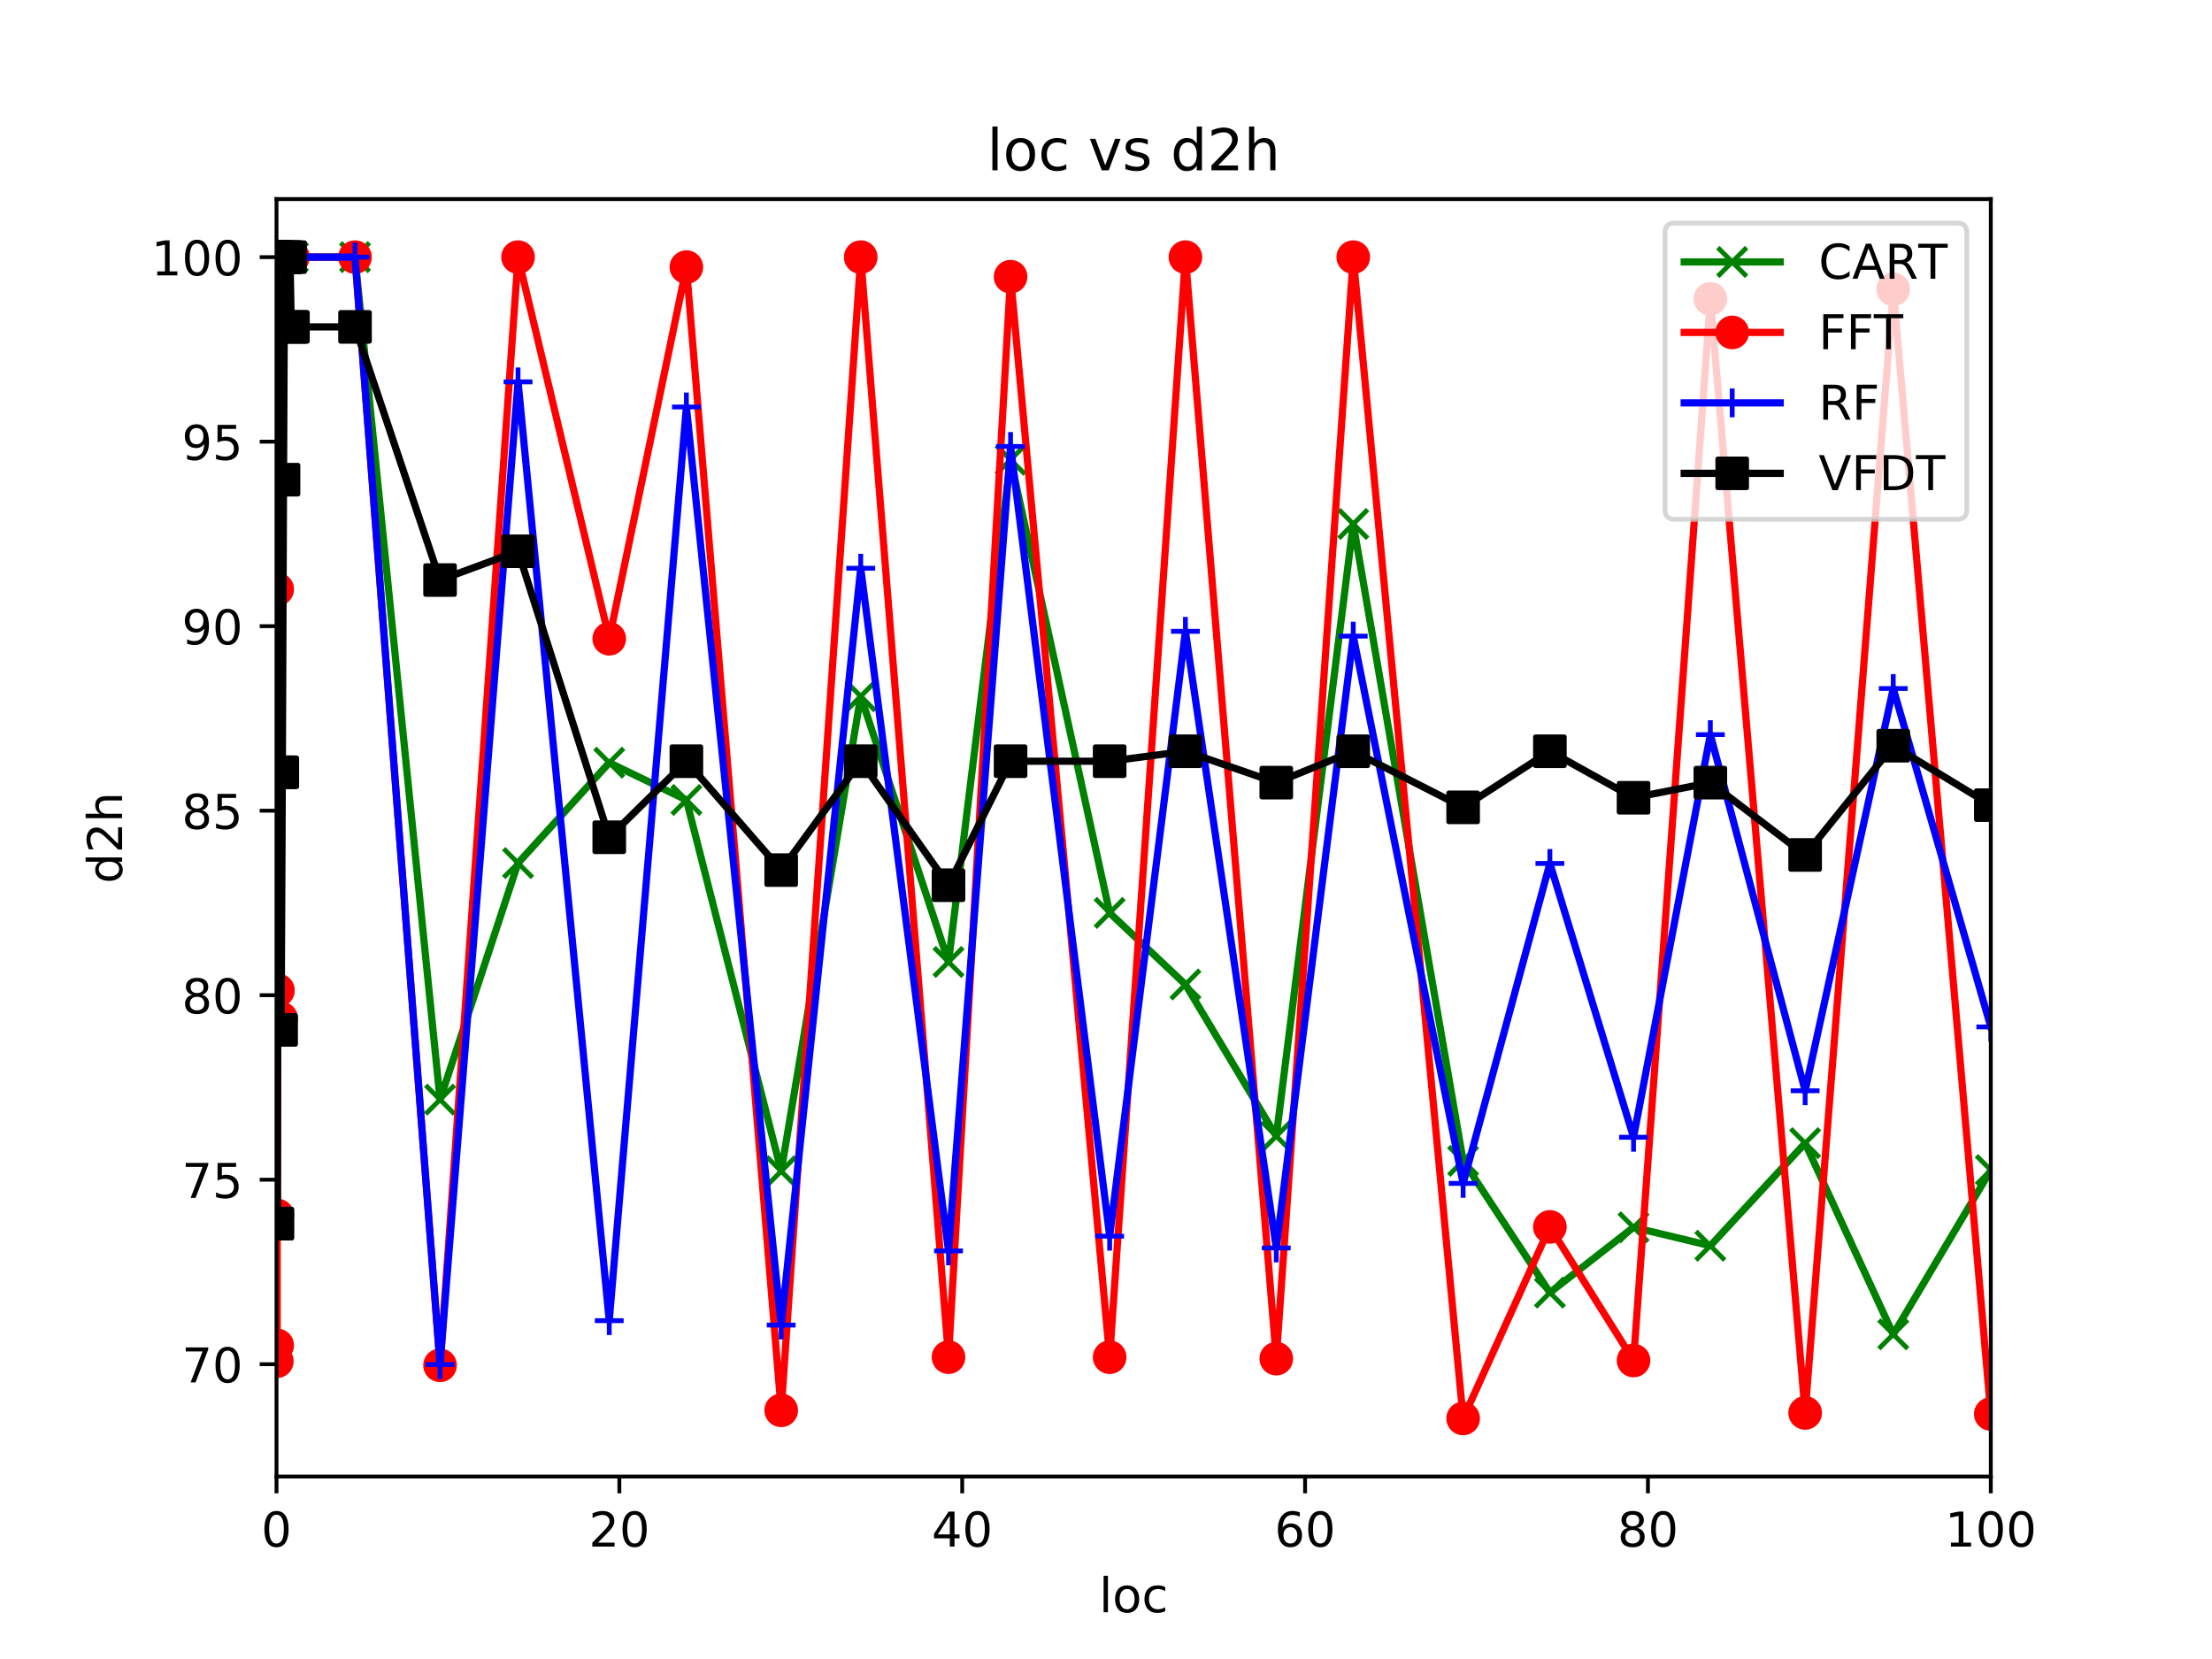 <?xml version="1.0" encoding="utf-8" standalone="no"?>
<!DOCTYPE svg PUBLIC "-//W3C//DTD SVG 1.1//EN"
  "http://www.w3.org/Graphics/SVG/1.1/DTD/svg11.dtd">
<!-- Created with matplotlib (https://matplotlib.org/) -->
<svg height="345.6pt" version="1.1" viewBox="0 0 460.8 345.6" width="460.8pt" xmlns="http://www.w3.org/2000/svg" xmlns:xlink="http://www.w3.org/1999/xlink">
 <defs>
  <style type="text/css">
*{stroke-linecap:butt;stroke-linejoin:round;}
  </style>
 </defs>
 <g id="figure_1">
  <g id="patch_1">
   <path d="M 0 345.6 
L 460.8 345.6 
L 460.8 0 
L 0 0 
z
" style="fill:#ffffff;"/>
  </g>
  <g id="axes_1">
   <g id="patch_2">
    <path d="M 57.6 307.584 
L 414.72 307.584 
L 414.72 41.472 
L 57.6 41.472 
z
" style="fill:#ffffff;"/>
   </g>
   <g id="matplotlib.axis_1">
    <g id="xtick_1">
     <g id="line2d_1">
      <defs>
       <path d="M 0 0 
L 0 3.5 
" id="m758bef1148" style="stroke:#000000;stroke-width:0.8;"/>
      </defs>
      <g>
       <use style="stroke:#000000;stroke-width:0.8;" x="57.6" xlink:href="#m758bef1148" y="307.584"/>
      </g>
     </g>
     <g id="text_1">
      <!-- 0 -->
      <defs>
       <path d="M 31.781 66.406 
Q 24.172 66.406 20.328 58.906 
Q 16.5 51.422 16.5 36.375 
Q 16.5 21.391 20.328 13.891 
Q 24.172 6.391 31.781 6.391 
Q 39.453 6.391 43.281 13.891 
Q 47.125 21.391 47.125 36.375 
Q 47.125 51.422 43.281 58.906 
Q 39.453 66.406 31.781 66.406 
z
M 31.781 74.219 
Q 44.047 74.219 50.516 64.516 
Q 56.984 54.828 56.984 36.375 
Q 56.984 17.969 50.516 8.266 
Q 44.047 -1.422 31.781 -1.422 
Q 19.531 -1.422 13.062 8.266 
Q 6.594 17.969 6.594 36.375 
Q 6.594 54.828 13.062 64.516 
Q 19.531 74.219 31.781 74.219 
z
" id="DejaVuSans-48"/>
      </defs>
      <g transform="translate(54.419 322.182)scale(0.1 -0.1)">
       <use xlink:href="#DejaVuSans-48"/>
      </g>
     </g>
    </g>
    <g id="xtick_2">
     <g id="line2d_2">
      <g>
       <use style="stroke:#000000;stroke-width:0.8;" x="129.024" xlink:href="#m758bef1148" y="307.584"/>
      </g>
     </g>
     <g id="text_2">
      <!-- 20 -->
      <defs>
       <path d="M 19.188 8.297 
L 53.609 8.297 
L 53.609 0 
L 7.328 0 
L 7.328 8.297 
Q 12.938 14.109 22.625 23.891 
Q 32.328 33.688 34.812 36.531 
Q 39.547 41.844 41.422 45.531 
Q 43.312 49.219 43.312 52.781 
Q 43.312 58.594 39.234 62.25 
Q 35.156 65.922 28.609 65.922 
Q 23.969 65.922 18.812 64.312 
Q 13.672 62.703 7.812 59.422 
L 7.812 69.391 
Q 13.766 71.781 18.938 73 
Q 24.125 74.219 28.422 74.219 
Q 39.75 74.219 46.484 68.547 
Q 53.219 62.891 53.219 53.422 
Q 53.219 48.922 51.531 44.891 
Q 49.859 40.875 45.406 35.406 
Q 44.188 33.984 37.641 27.219 
Q 31.109 20.453 19.188 8.297 
z
" id="DejaVuSans-50"/>
      </defs>
      <g transform="translate(122.662 322.182)scale(0.1 -0.1)">
       <use xlink:href="#DejaVuSans-50"/>
       <use x="63.623" xlink:href="#DejaVuSans-48"/>
      </g>
     </g>
    </g>
    <g id="xtick_3">
     <g id="line2d_3">
      <g>
       <use style="stroke:#000000;stroke-width:0.8;" x="200.448" xlink:href="#m758bef1148" y="307.584"/>
      </g>
     </g>
     <g id="text_3">
      <!-- 40 -->
      <defs>
       <path d="M 37.797 64.312 
L 12.891 25.391 
L 37.797 25.391 
z
M 35.203 72.906 
L 47.609 72.906 
L 47.609 25.391 
L 58.016 25.391 
L 58.016 17.188 
L 47.609 17.188 
L 47.609 0 
L 37.797 0 
L 37.797 17.188 
L 4.891 17.188 
L 4.891 26.703 
z
" id="DejaVuSans-52"/>
      </defs>
      <g transform="translate(194.085 322.182)scale(0.1 -0.1)">
       <use xlink:href="#DejaVuSans-52"/>
       <use x="63.623" xlink:href="#DejaVuSans-48"/>
      </g>
     </g>
    </g>
    <g id="xtick_4">
     <g id="line2d_4">
      <g>
       <use style="stroke:#000000;stroke-width:0.8;" x="271.872" xlink:href="#m758bef1148" y="307.584"/>
      </g>
     </g>
     <g id="text_4">
      <!-- 60 -->
      <defs>
       <path d="M 33.016 40.375 
Q 26.375 40.375 22.484 35.828 
Q 18.609 31.297 18.609 23.391 
Q 18.609 15.531 22.484 10.953 
Q 26.375 6.391 33.016 6.391 
Q 39.656 6.391 43.531 10.953 
Q 47.406 15.531 47.406 23.391 
Q 47.406 31.297 43.531 35.828 
Q 39.656 40.375 33.016 40.375 
z
M 52.594 71.297 
L 52.594 62.312 
Q 48.875 64.062 45.094 64.984 
Q 41.312 65.922 37.594 65.922 
Q 27.828 65.922 22.672 59.328 
Q 17.531 52.734 16.797 39.406 
Q 19.672 43.656 24.016 45.922 
Q 28.375 48.188 33.594 48.188 
Q 44.578 48.188 50.953 41.516 
Q 57.328 34.859 57.328 23.391 
Q 57.328 12.156 50.688 5.359 
Q 44.047 -1.422 33.016 -1.422 
Q 20.359 -1.422 13.672 8.266 
Q 6.984 17.969 6.984 36.375 
Q 6.984 53.656 15.188 63.938 
Q 23.391 74.219 37.203 74.219 
Q 40.922 74.219 44.703 73.484 
Q 48.484 72.75 52.594 71.297 
z
" id="DejaVuSans-54"/>
      </defs>
      <g transform="translate(265.51 322.182)scale(0.1 -0.1)">
       <use xlink:href="#DejaVuSans-54"/>
       <use x="63.623" xlink:href="#DejaVuSans-48"/>
      </g>
     </g>
    </g>
    <g id="xtick_5">
     <g id="line2d_5">
      <g>
       <use style="stroke:#000000;stroke-width:0.8;" x="343.296" xlink:href="#m758bef1148" y="307.584"/>
      </g>
     </g>
     <g id="text_5">
      <!-- 80 -->
      <defs>
       <path d="M 31.781 34.625 
Q 24.75 34.625 20.719 30.859 
Q 16.703 27.094 16.703 20.516 
Q 16.703 13.922 20.719 10.156 
Q 24.75 6.391 31.781 6.391 
Q 38.812 6.391 42.859 10.172 
Q 46.922 13.969 46.922 20.516 
Q 46.922 27.094 42.891 30.859 
Q 38.875 34.625 31.781 34.625 
z
M 21.922 38.812 
Q 15.578 40.375 12.031 44.719 
Q 8.5 49.078 8.5 55.328 
Q 8.5 64.062 14.719 69.141 
Q 20.953 74.219 31.781 74.219 
Q 42.672 74.219 48.875 69.141 
Q 55.078 64.062 55.078 55.328 
Q 55.078 49.078 51.531 44.719 
Q 48 40.375 41.703 38.812 
Q 48.828 37.156 52.797 32.312 
Q 56.781 27.484 56.781 20.516 
Q 56.781 9.906 50.312 4.234 
Q 43.844 -1.422 31.781 -1.422 
Q 19.734 -1.422 13.25 4.234 
Q 6.781 9.906 6.781 20.516 
Q 6.781 27.484 10.781 32.312 
Q 14.797 37.156 21.922 38.812 
z
M 18.312 54.391 
Q 18.312 48.734 21.844 45.562 
Q 25.391 42.391 31.781 42.391 
Q 38.141 42.391 41.719 45.562 
Q 45.312 48.734 45.312 54.391 
Q 45.312 60.062 41.719 63.234 
Q 38.141 66.406 31.781 66.406 
Q 25.391 66.406 21.844 63.234 
Q 18.312 60.062 18.312 54.391 
z
" id="DejaVuSans-56"/>
      </defs>
      <g transform="translate(336.933 322.182)scale(0.1 -0.1)">
       <use xlink:href="#DejaVuSans-56"/>
       <use x="63.623" xlink:href="#DejaVuSans-48"/>
      </g>
     </g>
    </g>
    <g id="xtick_6">
     <g id="line2d_6">
      <g>
       <use style="stroke:#000000;stroke-width:0.8;" x="414.72" xlink:href="#m758bef1148" y="307.584"/>
      </g>
     </g>
     <g id="text_6">
      <!-- 100 -->
      <defs>
       <path d="M 12.406 8.297 
L 28.516 8.297 
L 28.516 63.922 
L 10.984 60.406 
L 10.984 69.391 
L 28.422 72.906 
L 38.281 72.906 
L 38.281 8.297 
L 54.391 8.297 
L 54.391 0 
L 12.406 0 
z
" id="DejaVuSans-49"/>
      </defs>
      <g transform="translate(405.176 322.182)scale(0.1 -0.1)">
       <use xlink:href="#DejaVuSans-49"/>
       <use x="63.623" xlink:href="#DejaVuSans-48"/>
       <use x="127.246" xlink:href="#DejaVuSans-48"/>
      </g>
     </g>
    </g>
    <g id="text_7">
     <!-- loc -->
     <defs>
      <path d="M 9.422 75.984 
L 18.406 75.984 
L 18.406 0 
L 9.422 0 
z
" id="DejaVuSans-108"/>
      <path d="M 30.609 48.391 
Q 23.391 48.391 19.188 42.75 
Q 14.984 37.109 14.984 27.297 
Q 14.984 17.484 19.156 11.844 
Q 23.344 6.203 30.609 6.203 
Q 37.797 6.203 41.984 11.859 
Q 46.188 17.531 46.188 27.297 
Q 46.188 37.016 41.984 42.703 
Q 37.797 48.391 30.609 48.391 
z
M 30.609 56 
Q 42.328 56 49.016 48.375 
Q 55.719 40.766 55.719 27.297 
Q 55.719 13.875 49.016 6.219 
Q 42.328 -1.422 30.609 -1.422 
Q 18.844 -1.422 12.172 6.219 
Q 5.516 13.875 5.516 27.297 
Q 5.516 40.766 12.172 48.375 
Q 18.844 56 30.609 56 
z
" id="DejaVuSans-111"/>
      <path d="M 48.781 52.594 
L 48.781 44.188 
Q 44.969 46.297 41.141 47.344 
Q 37.312 48.391 33.406 48.391 
Q 24.656 48.391 19.812 42.844 
Q 14.984 37.312 14.984 27.297 
Q 14.984 17.281 19.812 11.734 
Q 24.656 6.203 33.406 6.203 
Q 37.312 6.203 41.141 7.25 
Q 44.969 8.297 48.781 10.406 
L 48.781 2.094 
Q 45.016 0.344 40.984 -0.531 
Q 36.969 -1.422 32.422 -1.422 
Q 20.062 -1.422 12.781 6.344 
Q 5.516 14.109 5.516 27.297 
Q 5.516 40.672 12.859 48.328 
Q 20.219 56 33.016 56 
Q 37.156 56 41.109 55.141 
Q 45.062 54.297 48.781 52.594 
z
" id="DejaVuSans-99"/>
     </defs>
     <g transform="translate(228.962 335.861)scale(0.1 -0.1)">
      <use xlink:href="#DejaVuSans-108"/>
      <use x="27.783" xlink:href="#DejaVuSans-111"/>
      <use x="88.965" xlink:href="#DejaVuSans-99"/>
     </g>
    </g>
   </g>
   <g id="matplotlib.axis_2">
    <g id="ytick_1">
     <g id="line2d_7">
      <defs>
       <path d="M 0 0 
L -3.5 0 
" id="m917b5f35dc" style="stroke:#000000;stroke-width:0.8;"/>
      </defs>
      <g>
       <use style="stroke:#000000;stroke-width:0.8;" x="57.6" xlink:href="#m917b5f35dc" y="284.188"/>
      </g>
     </g>
     <g id="text_8">
      <!-- 70 -->
      <defs>
       <path d="M 8.203 72.906 
L 55.078 72.906 
L 55.078 68.703 
L 28.609 0 
L 18.312 0 
L 43.219 64.594 
L 8.203 64.594 
z
" id="DejaVuSans-55"/>
      </defs>
      <g transform="translate(37.875 287.987)scale(0.1 -0.1)">
       <use xlink:href="#DejaVuSans-55"/>
       <use x="63.623" xlink:href="#DejaVuSans-48"/>
      </g>
     </g>
    </g>
    <g id="ytick_2">
     <g id="line2d_8">
      <g>
       <use style="stroke:#000000;stroke-width:0.8;" x="57.6" xlink:href="#m917b5f35dc" y="245.751"/>
      </g>
     </g>
     <g id="text_9">
      <!-- 75 -->
      <defs>
       <path d="M 10.797 72.906 
L 49.516 72.906 
L 49.516 64.594 
L 19.828 64.594 
L 19.828 46.734 
Q 21.969 47.469 24.109 47.828 
Q 26.266 48.188 28.422 48.188 
Q 40.625 48.188 47.75 41.5 
Q 54.891 34.812 54.891 23.391 
Q 54.891 11.625 47.562 5.094 
Q 40.234 -1.422 26.906 -1.422 
Q 22.312 -1.422 17.547 -0.641 
Q 12.797 0.141 7.719 1.703 
L 7.719 11.625 
Q 12.109 9.234 16.797 8.062 
Q 21.484 6.891 26.703 6.891 
Q 35.156 6.891 40.078 11.328 
Q 45.016 15.766 45.016 23.391 
Q 45.016 31 40.078 35.438 
Q 35.156 39.891 26.703 39.891 
Q 22.75 39.891 18.812 39.016 
Q 14.891 38.141 10.797 36.281 
z
" id="DejaVuSans-53"/>
      </defs>
      <g transform="translate(37.875 249.55)scale(0.1 -0.1)">
       <use xlink:href="#DejaVuSans-55"/>
       <use x="63.623" xlink:href="#DejaVuSans-53"/>
      </g>
     </g>
    </g>
    <g id="ytick_3">
     <g id="line2d_9">
      <g>
       <use style="stroke:#000000;stroke-width:0.8;" x="57.6" xlink:href="#m917b5f35dc" y="207.314"/>
      </g>
     </g>
     <g id="text_10">
      <!-- 80 -->
      <g transform="translate(37.875 211.114)scale(0.1 -0.1)">
       <use xlink:href="#DejaVuSans-56"/>
       <use x="63.623" xlink:href="#DejaVuSans-48"/>
      </g>
     </g>
    </g>
    <g id="ytick_4">
     <g id="line2d_10">
      <g>
       <use style="stroke:#000000;stroke-width:0.8;" x="57.6" xlink:href="#m917b5f35dc" y="168.878"/>
      </g>
     </g>
     <g id="text_11">
      <!-- 85 -->
      <g transform="translate(37.875 172.677)scale(0.1 -0.1)">
       <use xlink:href="#DejaVuSans-56"/>
       <use x="63.623" xlink:href="#DejaVuSans-53"/>
      </g>
     </g>
    </g>
    <g id="ytick_5">
     <g id="line2d_11">
      <g>
       <use style="stroke:#000000;stroke-width:0.8;" x="57.6" xlink:href="#m917b5f35dc" y="130.441"/>
      </g>
     </g>
     <g id="text_12">
      <!-- 90 -->
      <defs>
       <path d="M 10.984 1.516 
L 10.984 10.5 
Q 14.703 8.734 18.5 7.812 
Q 22.312 6.891 25.984 6.891 
Q 35.75 6.891 40.891 13.453 
Q 46.047 20.016 46.781 33.406 
Q 43.953 29.203 39.594 26.953 
Q 35.25 24.703 29.984 24.703 
Q 19.047 24.703 12.672 31.312 
Q 6.297 37.938 6.297 49.422 
Q 6.297 60.641 12.938 67.422 
Q 19.578 74.219 30.609 74.219 
Q 43.266 74.219 49.922 64.516 
Q 56.594 54.828 56.594 36.375 
Q 56.594 19.141 48.406 8.859 
Q 40.234 -1.422 26.422 -1.422 
Q 22.703 -1.422 18.891 -0.688 
Q 15.094 0.047 10.984 1.516 
z
M 30.609 32.422 
Q 37.25 32.422 41.125 36.953 
Q 45.016 41.5 45.016 49.422 
Q 45.016 57.281 41.125 61.844 
Q 37.25 66.406 30.609 66.406 
Q 23.969 66.406 20.094 61.844 
Q 16.219 57.281 16.219 49.422 
Q 16.219 41.5 20.094 36.953 
Q 23.969 32.422 30.609 32.422 
z
" id="DejaVuSans-57"/>
      </defs>
      <g transform="translate(37.875 134.24)scale(0.1 -0.1)">
       <use xlink:href="#DejaVuSans-57"/>
       <use x="63.623" xlink:href="#DejaVuSans-48"/>
      </g>
     </g>
    </g>
    <g id="ytick_6">
     <g id="line2d_12">
      <g>
       <use style="stroke:#000000;stroke-width:0.8;" x="57.6" xlink:href="#m917b5f35dc" y="92.005"/>
      </g>
     </g>
     <g id="text_13">
      <!-- 95 -->
      <g transform="translate(37.875 95.804)scale(0.1 -0.1)">
       <use xlink:href="#DejaVuSans-57"/>
       <use x="63.623" xlink:href="#DejaVuSans-53"/>
      </g>
     </g>
    </g>
    <g id="ytick_7">
     <g id="line2d_13">
      <g>
       <use style="stroke:#000000;stroke-width:0.8;" x="57.6" xlink:href="#m917b5f35dc" y="53.568"/>
      </g>
     </g>
     <g id="text_14">
      <!-- 100 -->
      <g transform="translate(31.512 57.367)scale(0.1 -0.1)">
       <use xlink:href="#DejaVuSans-49"/>
       <use x="63.623" xlink:href="#DejaVuSans-48"/>
       <use x="127.246" xlink:href="#DejaVuSans-48"/>
      </g>
     </g>
    </g>
    <g id="text_15">
     <!-- d2h -->
     <defs>
      <path d="M 45.406 46.391 
L 45.406 75.984 
L 54.391 75.984 
L 54.391 0 
L 45.406 0 
L 45.406 8.203 
Q 42.578 3.328 38.25 0.953 
Q 33.938 -1.422 27.875 -1.422 
Q 17.969 -1.422 11.734 6.484 
Q 5.516 14.406 5.516 27.297 
Q 5.516 40.188 11.734 48.094 
Q 17.969 56 27.875 56 
Q 33.938 56 38.25 53.625 
Q 42.578 51.266 45.406 46.391 
z
M 14.797 27.297 
Q 14.797 17.391 18.875 11.75 
Q 22.953 6.109 30.078 6.109 
Q 37.203 6.109 41.297 11.75 
Q 45.406 17.391 45.406 27.297 
Q 45.406 37.203 41.297 42.844 
Q 37.203 48.484 30.078 48.484 
Q 22.953 48.484 18.875 42.844 
Q 14.797 37.203 14.797 27.297 
z
" id="DejaVuSans-100"/>
      <path d="M 54.891 33.016 
L 54.891 0 
L 45.906 0 
L 45.906 32.719 
Q 45.906 40.484 42.875 44.328 
Q 39.844 48.188 33.797 48.188 
Q 26.516 48.188 22.312 43.547 
Q 18.109 38.922 18.109 30.906 
L 18.109 0 
L 9.078 0 
L 9.078 75.984 
L 18.109 75.984 
L 18.109 46.188 
Q 21.344 51.125 25.703 53.562 
Q 30.078 56 35.797 56 
Q 45.219 56 50.047 50.172 
Q 54.891 44.344 54.891 33.016 
z
" id="DejaVuSans-104"/>
     </defs>
     <g transform="translate(25.433 184.052)rotate(-90)scale(0.1 -0.1)">
      <use xlink:href="#DejaVuSans-100"/>
      <use x="63.477" xlink:href="#DejaVuSans-50"/>
      <use x="127.1" xlink:href="#DejaVuSans-104"/>
     </g>
    </g>
   </g>
   <g id="line2d_14">
    <path clip-path="url(#p5847308d3b)" d="M 57.6 53.568 
L 57.6 53.568 
L 57.636 53.568 
L 57.671 53.568 
L 57.743 53.568 
L 57.743 53.568 
L 57.779 53.568 
L 57.85 53.568 
L 57.886 53.568 
L 58.35 53.568 
L 58.564 53.568 
L 58.814 53.568 
L 59.064 53.568 
L 59.278 53.568 
L 59.564 53.568 
L 59.743 53.568 
L 60.421 53.568 
L 60.671 53.568 
L 61.028 53.568 
L 73.956 53.568 
L 91.669 229.07 
L 107.918 179.794 
L 126.917 158.884 
L 142.987 166.648 
L 162.736 243.983 
L 179.306 145.047 
L 197.591 200.396 
L 210.519 95.771 
L 231.16 190.172 
L 246.945 205.085 
L 265.872 236.68 
L 281.907 109.147 
L 304.798 241.83 
L 322.869 269.274 
L 340.296 255.668 
L 356.295 259.511 
L 376.044 238.141 
L 394.4 277.961 
L 414.72 243.752 
" style="fill:none;stroke:#008000;stroke-linecap:square;stroke-width:1.5;"/>
    <defs>
     <path d="M -3 3 
L 3 -3 
M -3 -3 
L 3 3 
" id="m42f515a75a" style="stroke:#008000;"/>
    </defs>
    <g clip-path="url(#p5847308d3b)">
     <use style="fill:#008000;stroke:#008000;" x="57.6" xlink:href="#m42f515a75a" y="53.568"/>
     <use style="fill:#008000;stroke:#008000;" x="57.6" xlink:href="#m42f515a75a" y="53.568"/>
     <use style="fill:#008000;stroke:#008000;" x="57.636" xlink:href="#m42f515a75a" y="53.568"/>
     <use style="fill:#008000;stroke:#008000;" x="57.671" xlink:href="#m42f515a75a" y="53.568"/>
     <use style="fill:#008000;stroke:#008000;" x="57.743" xlink:href="#m42f515a75a" y="53.568"/>
     <use style="fill:#008000;stroke:#008000;" x="57.743" xlink:href="#m42f515a75a" y="53.568"/>
     <use style="fill:#008000;stroke:#008000;" x="57.779" xlink:href="#m42f515a75a" y="53.568"/>
     <use style="fill:#008000;stroke:#008000;" x="57.85" xlink:href="#m42f515a75a" y="53.568"/>
     <use style="fill:#008000;stroke:#008000;" x="57.886" xlink:href="#m42f515a75a" y="53.568"/>
     <use style="fill:#008000;stroke:#008000;" x="58.35" xlink:href="#m42f515a75a" y="53.568"/>
     <use style="fill:#008000;stroke:#008000;" x="58.564" xlink:href="#m42f515a75a" y="53.568"/>
     <use style="fill:#008000;stroke:#008000;" x="58.814" xlink:href="#m42f515a75a" y="53.568"/>
     <use style="fill:#008000;stroke:#008000;" x="59.064" xlink:href="#m42f515a75a" y="53.568"/>
     <use style="fill:#008000;stroke:#008000;" x="59.278" xlink:href="#m42f515a75a" y="53.568"/>
     <use style="fill:#008000;stroke:#008000;" x="59.564" xlink:href="#m42f515a75a" y="53.568"/>
     <use style="fill:#008000;stroke:#008000;" x="59.743" xlink:href="#m42f515a75a" y="53.568"/>
     <use style="fill:#008000;stroke:#008000;" x="60.421" xlink:href="#m42f515a75a" y="53.568"/>
     <use style="fill:#008000;stroke:#008000;" x="60.671" xlink:href="#m42f515a75a" y="53.568"/>
     <use style="fill:#008000;stroke:#008000;" x="61.028" xlink:href="#m42f515a75a" y="53.568"/>
     <use style="fill:#008000;stroke:#008000;" x="73.956" xlink:href="#m42f515a75a" y="53.568"/>
     <use style="fill:#008000;stroke:#008000;" x="91.669" xlink:href="#m42f515a75a" y="229.07"/>
     <use style="fill:#008000;stroke:#008000;" x="107.918" xlink:href="#m42f515a75a" y="179.794"/>
     <use style="fill:#008000;stroke:#008000;" x="126.917" xlink:href="#m42f515a75a" y="158.884"/>
     <use style="fill:#008000;stroke:#008000;" x="142.987" xlink:href="#m42f515a75a" y="166.648"/>
     <use style="fill:#008000;stroke:#008000;" x="162.736" xlink:href="#m42f515a75a" y="243.983"/>
     <use style="fill:#008000;stroke:#008000;" x="179.306" xlink:href="#m42f515a75a" y="145.047"/>
     <use style="fill:#008000;stroke:#008000;" x="197.591" xlink:href="#m42f515a75a" y="200.396"/>
     <use style="fill:#008000;stroke:#008000;" x="210.519" xlink:href="#m42f515a75a" y="95.771"/>
     <use style="fill:#008000;stroke:#008000;" x="231.16" xlink:href="#m42f515a75a" y="190.172"/>
     <use style="fill:#008000;stroke:#008000;" x="246.945" xlink:href="#m42f515a75a" y="205.085"/>
     <use style="fill:#008000;stroke:#008000;" x="265.872" xlink:href="#m42f515a75a" y="236.68"/>
     <use style="fill:#008000;stroke:#008000;" x="281.907" xlink:href="#m42f515a75a" y="109.147"/>
     <use style="fill:#008000;stroke:#008000;" x="304.798" xlink:href="#m42f515a75a" y="241.83"/>
     <use style="fill:#008000;stroke:#008000;" x="322.869" xlink:href="#m42f515a75a" y="269.274"/>
     <use style="fill:#008000;stroke:#008000;" x="340.296" xlink:href="#m42f515a75a" y="255.668"/>
     <use style="fill:#008000;stroke:#008000;" x="356.295" xlink:href="#m42f515a75a" y="259.511"/>
     <use style="fill:#008000;stroke:#008000;" x="376.044" xlink:href="#m42f515a75a" y="238.141"/>
     <use style="fill:#008000;stroke:#008000;" x="394.4" xlink:href="#m42f515a75a" y="277.961"/>
     <use style="fill:#008000;stroke:#008000;" x="414.72" xlink:href="#m42f515a75a" y="243.752"/>
    </g>
   </g>
   <g id="line2d_15">
    <path clip-path="url(#p5847308d3b)" d="M 57.6 53.568 
L 57.6 53.568 
L 57.636 53.568 
L 57.671 283.573 
L 57.743 280.267 
L 57.743 122.754 
L 57.779 253.208 
L 57.85 206.315 
L 57.886 206.315 
L 58.35 53.568 
L 58.564 212.157 
L 58.814 53.568 
L 59.064 53.568 
L 59.278 53.568 
L 59.564 53.568 
L 59.743 53.568 
L 60.421 53.568 
L 60.671 53.568 
L 61.028 53.568 
L 73.956 53.568 
L 91.669 284.418 
L 107.918 53.568 
L 126.917 133.055 
L 142.987 55.644 
L 162.736 293.797 
L 179.306 53.568 
L 197.591 282.727 
L 210.519 57.642 
L 231.16 282.727 
L 246.945 53.568 
L 265.872 283.035 
L 281.907 53.568 
L 304.798 295.488 
L 322.869 255.591 
L 340.296 283.419 
L 356.295 62.255 
L 376.044 294.335 
L 394.4 60.256 
L 414.72 294.566 
" style="fill:none;stroke:#ff0000;stroke-linecap:square;stroke-width:1.5;"/>
    <defs>
     <path d="M 0 3 
C 0.796 3 1.559 2.684 2.121 2.121 
C 2.684 1.559 3 0.796 3 0 
C 3 -0.796 2.684 -1.559 2.121 -2.121 
C 1.559 -2.684 0.796 -3 0 -3 
C -0.796 -3 -1.559 -2.684 -2.121 -2.121 
C -2.684 -1.559 -3 -0.796 -3 0 
C -3 0.796 -2.684 1.559 -2.121 2.121 
C -1.559 2.684 -0.796 3 0 3 
z
" id="m2bc5680d93" style="stroke:#ff0000;"/>
    </defs>
    <g clip-path="url(#p5847308d3b)">
     <use style="fill:#ff0000;stroke:#ff0000;" x="57.6" xlink:href="#m2bc5680d93" y="53.568"/>
     <use style="fill:#ff0000;stroke:#ff0000;" x="57.6" xlink:href="#m2bc5680d93" y="53.568"/>
     <use style="fill:#ff0000;stroke:#ff0000;" x="57.636" xlink:href="#m2bc5680d93" y="53.568"/>
     <use style="fill:#ff0000;stroke:#ff0000;" x="57.671" xlink:href="#m2bc5680d93" y="283.573"/>
     <use style="fill:#ff0000;stroke:#ff0000;" x="57.743" xlink:href="#m2bc5680d93" y="280.267"/>
     <use style="fill:#ff0000;stroke:#ff0000;" x="57.743" xlink:href="#m2bc5680d93" y="122.754"/>
     <use style="fill:#ff0000;stroke:#ff0000;" x="57.779" xlink:href="#m2bc5680d93" y="253.208"/>
     <use style="fill:#ff0000;stroke:#ff0000;" x="57.85" xlink:href="#m2bc5680d93" y="206.315"/>
     <use style="fill:#ff0000;stroke:#ff0000;" x="57.886" xlink:href="#m2bc5680d93" y="206.315"/>
     <use style="fill:#ff0000;stroke:#ff0000;" x="58.35" xlink:href="#m2bc5680d93" y="53.568"/>
     <use style="fill:#ff0000;stroke:#ff0000;" x="58.564" xlink:href="#m2bc5680d93" y="212.157"/>
     <use style="fill:#ff0000;stroke:#ff0000;" x="58.814" xlink:href="#m2bc5680d93" y="53.568"/>
     <use style="fill:#ff0000;stroke:#ff0000;" x="59.064" xlink:href="#m2bc5680d93" y="53.568"/>
     <use style="fill:#ff0000;stroke:#ff0000;" x="59.278" xlink:href="#m2bc5680d93" y="53.568"/>
     <use style="fill:#ff0000;stroke:#ff0000;" x="59.564" xlink:href="#m2bc5680d93" y="53.568"/>
     <use style="fill:#ff0000;stroke:#ff0000;" x="59.743" xlink:href="#m2bc5680d93" y="53.568"/>
     <use style="fill:#ff0000;stroke:#ff0000;" x="60.421" xlink:href="#m2bc5680d93" y="53.568"/>
     <use style="fill:#ff0000;stroke:#ff0000;" x="60.671" xlink:href="#m2bc5680d93" y="53.568"/>
     <use style="fill:#ff0000;stroke:#ff0000;" x="61.028" xlink:href="#m2bc5680d93" y="53.568"/>
     <use style="fill:#ff0000;stroke:#ff0000;" x="73.956" xlink:href="#m2bc5680d93" y="53.568"/>
     <use style="fill:#ff0000;stroke:#ff0000;" x="91.669" xlink:href="#m2bc5680d93" y="284.418"/>
     <use style="fill:#ff0000;stroke:#ff0000;" x="107.918" xlink:href="#m2bc5680d93" y="53.568"/>
     <use style="fill:#ff0000;stroke:#ff0000;" x="126.917" xlink:href="#m2bc5680d93" y="133.055"/>
     <use style="fill:#ff0000;stroke:#ff0000;" x="142.987" xlink:href="#m2bc5680d93" y="55.644"/>
     <use style="fill:#ff0000;stroke:#ff0000;" x="162.736" xlink:href="#m2bc5680d93" y="293.797"/>
     <use style="fill:#ff0000;stroke:#ff0000;" x="179.306" xlink:href="#m2bc5680d93" y="53.568"/>
     <use style="fill:#ff0000;stroke:#ff0000;" x="197.591" xlink:href="#m2bc5680d93" y="282.727"/>
     <use style="fill:#ff0000;stroke:#ff0000;" x="210.519" xlink:href="#m2bc5680d93" y="57.642"/>
     <use style="fill:#ff0000;stroke:#ff0000;" x="231.16" xlink:href="#m2bc5680d93" y="282.727"/>
     <use style="fill:#ff0000;stroke:#ff0000;" x="246.945" xlink:href="#m2bc5680d93" y="53.568"/>
     <use style="fill:#ff0000;stroke:#ff0000;" x="265.872" xlink:href="#m2bc5680d93" y="283.035"/>
     <use style="fill:#ff0000;stroke:#ff0000;" x="281.907" xlink:href="#m2bc5680d93" y="53.568"/>
     <use style="fill:#ff0000;stroke:#ff0000;" x="304.798" xlink:href="#m2bc5680d93" y="295.488"/>
     <use style="fill:#ff0000;stroke:#ff0000;" x="322.869" xlink:href="#m2bc5680d93" y="255.591"/>
     <use style="fill:#ff0000;stroke:#ff0000;" x="340.296" xlink:href="#m2bc5680d93" y="283.419"/>
     <use style="fill:#ff0000;stroke:#ff0000;" x="356.295" xlink:href="#m2bc5680d93" y="62.255"/>
     <use style="fill:#ff0000;stroke:#ff0000;" x="376.044" xlink:href="#m2bc5680d93" y="294.335"/>
     <use style="fill:#ff0000;stroke:#ff0000;" x="394.4" xlink:href="#m2bc5680d93" y="60.256"/>
     <use style="fill:#ff0000;stroke:#ff0000;" x="414.72" xlink:href="#m2bc5680d93" y="294.566"/>
    </g>
   </g>
   <g id="line2d_16">
    <path clip-path="url(#p5847308d3b)" d="M 57.6 53.568 
L 57.6 53.568 
L 57.636 53.568 
L 57.671 53.568 
L 57.743 53.568 
L 57.743 53.568 
L 57.779 53.568 
L 57.85 53.568 
L 57.886 53.568 
L 58.35 53.568 
L 58.564 53.568 
L 58.814 53.568 
L 59.064 53.568 
L 59.278 53.568 
L 59.564 53.568 
L 59.743 53.568 
L 60.421 53.568 
L 60.671 53.568 
L 61.028 53.568 
L 73.956 53.568 
L 91.669 284.265 
L 107.918 79.551 
L 126.917 275.117 
L 142.987 84.779 
L 162.736 276.039 
L 179.306 118.372 
L 197.591 260.588 
L 210.519 93.004 
L 231.16 257.513 
L 246.945 131.517 
L 265.872 259.973 
L 281.907 132.517 
L 304.798 246.52 
L 322.869 179.871 
L 340.296 236.911 
L 356.295 153.042 
L 376.044 227.225 
L 394.4 143.433 
L 414.72 213.926 
" style="fill:none;stroke:#0000ff;stroke-linecap:square;stroke-width:1.5;"/>
    <defs>
     <path d="M -3 0 
L 3 0 
M 0 3 
L 0 -3 
" id="mc990224bd6" style="stroke:#0000ff;"/>
    </defs>
    <g clip-path="url(#p5847308d3b)">
     <use style="fill:#0000ff;stroke:#0000ff;" x="57.6" xlink:href="#mc990224bd6" y="53.568"/>
     <use style="fill:#0000ff;stroke:#0000ff;" x="57.6" xlink:href="#mc990224bd6" y="53.568"/>
     <use style="fill:#0000ff;stroke:#0000ff;" x="57.636" xlink:href="#mc990224bd6" y="53.568"/>
     <use style="fill:#0000ff;stroke:#0000ff;" x="57.671" xlink:href="#mc990224bd6" y="53.568"/>
     <use style="fill:#0000ff;stroke:#0000ff;" x="57.743" xlink:href="#mc990224bd6" y="53.568"/>
     <use style="fill:#0000ff;stroke:#0000ff;" x="57.743" xlink:href="#mc990224bd6" y="53.568"/>
     <use style="fill:#0000ff;stroke:#0000ff;" x="57.779" xlink:href="#mc990224bd6" y="53.568"/>
     <use style="fill:#0000ff;stroke:#0000ff;" x="57.85" xlink:href="#mc990224bd6" y="53.568"/>
     <use style="fill:#0000ff;stroke:#0000ff;" x="57.886" xlink:href="#mc990224bd6" y="53.568"/>
     <use style="fill:#0000ff;stroke:#0000ff;" x="58.35" xlink:href="#mc990224bd6" y="53.568"/>
     <use style="fill:#0000ff;stroke:#0000ff;" x="58.564" xlink:href="#mc990224bd6" y="53.568"/>
     <use style="fill:#0000ff;stroke:#0000ff;" x="58.814" xlink:href="#mc990224bd6" y="53.568"/>
     <use style="fill:#0000ff;stroke:#0000ff;" x="59.064" xlink:href="#mc990224bd6" y="53.568"/>
     <use style="fill:#0000ff;stroke:#0000ff;" x="59.278" xlink:href="#mc990224bd6" y="53.568"/>
     <use style="fill:#0000ff;stroke:#0000ff;" x="59.564" xlink:href="#mc990224bd6" y="53.568"/>
     <use style="fill:#0000ff;stroke:#0000ff;" x="59.743" xlink:href="#mc990224bd6" y="53.568"/>
     <use style="fill:#0000ff;stroke:#0000ff;" x="60.421" xlink:href="#mc990224bd6" y="53.568"/>
     <use style="fill:#0000ff;stroke:#0000ff;" x="60.671" xlink:href="#mc990224bd6" y="53.568"/>
     <use style="fill:#0000ff;stroke:#0000ff;" x="61.028" xlink:href="#mc990224bd6" y="53.568"/>
     <use style="fill:#0000ff;stroke:#0000ff;" x="73.956" xlink:href="#mc990224bd6" y="53.568"/>
     <use style="fill:#0000ff;stroke:#0000ff;" x="91.669" xlink:href="#mc990224bd6" y="284.265"/>
     <use style="fill:#0000ff;stroke:#0000ff;" x="107.918" xlink:href="#mc990224bd6" y="79.551"/>
     <use style="fill:#0000ff;stroke:#0000ff;" x="126.917" xlink:href="#mc990224bd6" y="275.117"/>
     <use style="fill:#0000ff;stroke:#0000ff;" x="142.987" xlink:href="#mc990224bd6" y="84.779"/>
     <use style="fill:#0000ff;stroke:#0000ff;" x="162.736" xlink:href="#mc990224bd6" y="276.039"/>
     <use style="fill:#0000ff;stroke:#0000ff;" x="179.306" xlink:href="#mc990224bd6" y="118.372"/>
     <use style="fill:#0000ff;stroke:#0000ff;" x="197.591" xlink:href="#mc990224bd6" y="260.588"/>
     <use style="fill:#0000ff;stroke:#0000ff;" x="210.519" xlink:href="#mc990224bd6" y="93.004"/>
     <use style="fill:#0000ff;stroke:#0000ff;" x="231.16" xlink:href="#mc990224bd6" y="257.513"/>
     <use style="fill:#0000ff;stroke:#0000ff;" x="246.945" xlink:href="#mc990224bd6" y="131.517"/>
     <use style="fill:#0000ff;stroke:#0000ff;" x="265.872" xlink:href="#mc990224bd6" y="259.973"/>
     <use style="fill:#0000ff;stroke:#0000ff;" x="281.907" xlink:href="#mc990224bd6" y="132.517"/>
     <use style="fill:#0000ff;stroke:#0000ff;" x="304.798" xlink:href="#mc990224bd6" y="246.52"/>
     <use style="fill:#0000ff;stroke:#0000ff;" x="322.869" xlink:href="#mc990224bd6" y="179.871"/>
     <use style="fill:#0000ff;stroke:#0000ff;" x="340.296" xlink:href="#mc990224bd6" y="236.911"/>
     <use style="fill:#0000ff;stroke:#0000ff;" x="356.295" xlink:href="#mc990224bd6" y="153.042"/>
     <use style="fill:#0000ff;stroke:#0000ff;" x="376.044" xlink:href="#mc990224bd6" y="227.225"/>
     <use style="fill:#0000ff;stroke:#0000ff;" x="394.4" xlink:href="#mc990224bd6" y="143.433"/>
     <use style="fill:#0000ff;stroke:#0000ff;" x="414.72" xlink:href="#mc990224bd6" y="213.926"/>
    </g>
   </g>
   <g id="line2d_17">
    <path clip-path="url(#p5847308d3b)" d="M 57.6 53.568 
L 57.6 53.568 
L 57.636 53.568 
L 57.671 53.568 
L 57.743 53.568 
L 57.743 254.899 
L 57.779 254.899 
L 57.85 214.541 
L 57.886 214.541 
L 58.35 160.883 
L 58.564 214.541 
L 58.814 160.883 
L 59.064 99.923 
L 59.278 53.568 
L 59.564 53.568 
L 59.743 53.568 
L 60.421 53.568 
L 60.671 68.097 
L 61.028 68.097 
L 73.956 68.097 
L 91.669 120.832 
L 107.918 114.836 
L 126.917 174.413 
L 142.987 158.577 
L 162.736 181.254 
L 179.306 158.577 
L 197.591 184.406 
L 210.519 158.577 
L 231.16 158.577 
L 246.945 156.501 
L 265.872 163.035 
L 281.907 156.501 
L 304.798 168.186 
L 322.869 156.501 
L 340.296 166.187 
L 356.295 163.035 
L 376.044 178.103 
L 394.4 155.348 
L 414.72 167.725 
" style="fill:none;stroke:#000000;stroke-linecap:square;stroke-width:1.5;"/>
    <defs>
     <path d="M -3 3 
L 3 3 
L 3 -3 
L -3 -3 
z
" id="ma6fd86e86b" style="stroke:#000000;stroke-linejoin:miter;"/>
    </defs>
    <g clip-path="url(#p5847308d3b)">
     <use style="stroke:#000000;stroke-linejoin:miter;" x="57.6" xlink:href="#ma6fd86e86b" y="53.568"/>
     <use style="stroke:#000000;stroke-linejoin:miter;" x="57.6" xlink:href="#ma6fd86e86b" y="53.568"/>
     <use style="stroke:#000000;stroke-linejoin:miter;" x="57.636" xlink:href="#ma6fd86e86b" y="53.568"/>
     <use style="stroke:#000000;stroke-linejoin:miter;" x="57.671" xlink:href="#ma6fd86e86b" y="53.568"/>
     <use style="stroke:#000000;stroke-linejoin:miter;" x="57.743" xlink:href="#ma6fd86e86b" y="53.568"/>
     <use style="stroke:#000000;stroke-linejoin:miter;" x="57.743" xlink:href="#ma6fd86e86b" y="254.899"/>
     <use style="stroke:#000000;stroke-linejoin:miter;" x="57.779" xlink:href="#ma6fd86e86b" y="254.899"/>
     <use style="stroke:#000000;stroke-linejoin:miter;" x="57.85" xlink:href="#ma6fd86e86b" y="214.541"/>
     <use style="stroke:#000000;stroke-linejoin:miter;" x="57.886" xlink:href="#ma6fd86e86b" y="214.541"/>
     <use style="stroke:#000000;stroke-linejoin:miter;" x="58.35" xlink:href="#ma6fd86e86b" y="160.883"/>
     <use style="stroke:#000000;stroke-linejoin:miter;" x="58.564" xlink:href="#ma6fd86e86b" y="214.541"/>
     <use style="stroke:#000000;stroke-linejoin:miter;" x="58.814" xlink:href="#ma6fd86e86b" y="160.883"/>
     <use style="stroke:#000000;stroke-linejoin:miter;" x="59.064" xlink:href="#ma6fd86e86b" y="99.923"/>
     <use style="stroke:#000000;stroke-linejoin:miter;" x="59.278" xlink:href="#ma6fd86e86b" y="53.568"/>
     <use style="stroke:#000000;stroke-linejoin:miter;" x="59.564" xlink:href="#ma6fd86e86b" y="53.568"/>
     <use style="stroke:#000000;stroke-linejoin:miter;" x="59.743" xlink:href="#ma6fd86e86b" y="53.568"/>
     <use style="stroke:#000000;stroke-linejoin:miter;" x="60.421" xlink:href="#ma6fd86e86b" y="53.568"/>
     <use style="stroke:#000000;stroke-linejoin:miter;" x="60.671" xlink:href="#ma6fd86e86b" y="68.097"/>
     <use style="stroke:#000000;stroke-linejoin:miter;" x="61.028" xlink:href="#ma6fd86e86b" y="68.097"/>
     <use style="stroke:#000000;stroke-linejoin:miter;" x="73.956" xlink:href="#ma6fd86e86b" y="68.097"/>
     <use style="stroke:#000000;stroke-linejoin:miter;" x="91.669" xlink:href="#ma6fd86e86b" y="120.832"/>
     <use style="stroke:#000000;stroke-linejoin:miter;" x="107.918" xlink:href="#ma6fd86e86b" y="114.836"/>
     <use style="stroke:#000000;stroke-linejoin:miter;" x="126.917" xlink:href="#ma6fd86e86b" y="174.413"/>
     <use style="stroke:#000000;stroke-linejoin:miter;" x="142.987" xlink:href="#ma6fd86e86b" y="158.577"/>
     <use style="stroke:#000000;stroke-linejoin:miter;" x="162.736" xlink:href="#ma6fd86e86b" y="181.254"/>
     <use style="stroke:#000000;stroke-linejoin:miter;" x="179.306" xlink:href="#ma6fd86e86b" y="158.577"/>
     <use style="stroke:#000000;stroke-linejoin:miter;" x="197.591" xlink:href="#ma6fd86e86b" y="184.406"/>
     <use style="stroke:#000000;stroke-linejoin:miter;" x="210.519" xlink:href="#ma6fd86e86b" y="158.577"/>
     <use style="stroke:#000000;stroke-linejoin:miter;" x="231.16" xlink:href="#ma6fd86e86b" y="158.577"/>
     <use style="stroke:#000000;stroke-linejoin:miter;" x="246.945" xlink:href="#ma6fd86e86b" y="156.501"/>
     <use style="stroke:#000000;stroke-linejoin:miter;" x="265.872" xlink:href="#ma6fd86e86b" y="163.035"/>
     <use style="stroke:#000000;stroke-linejoin:miter;" x="281.907" xlink:href="#ma6fd86e86b" y="156.501"/>
     <use style="stroke:#000000;stroke-linejoin:miter;" x="304.798" xlink:href="#ma6fd86e86b" y="168.186"/>
     <use style="stroke:#000000;stroke-linejoin:miter;" x="322.869" xlink:href="#ma6fd86e86b" y="156.501"/>
     <use style="stroke:#000000;stroke-linejoin:miter;" x="340.296" xlink:href="#ma6fd86e86b" y="166.187"/>
     <use style="stroke:#000000;stroke-linejoin:miter;" x="356.295" xlink:href="#ma6fd86e86b" y="163.035"/>
     <use style="stroke:#000000;stroke-linejoin:miter;" x="376.044" xlink:href="#ma6fd86e86b" y="178.103"/>
     <use style="stroke:#000000;stroke-linejoin:miter;" x="394.4" xlink:href="#ma6fd86e86b" y="155.348"/>
     <use style="stroke:#000000;stroke-linejoin:miter;" x="414.72" xlink:href="#ma6fd86e86b" y="167.725"/>
    </g>
   </g>
   <g id="patch_3">
    <path d="M 57.6 307.584 
L 57.6 41.472 
" style="fill:none;stroke:#000000;stroke-linecap:square;stroke-linejoin:miter;stroke-width:0.8;"/>
   </g>
   <g id="patch_4">
    <path d="M 414.72 307.584 
L 414.72 41.472 
" style="fill:none;stroke:#000000;stroke-linecap:square;stroke-linejoin:miter;stroke-width:0.8;"/>
   </g>
   <g id="patch_5">
    <path d="M 57.6 307.584 
L 414.72 307.584 
" style="fill:none;stroke:#000000;stroke-linecap:square;stroke-linejoin:miter;stroke-width:0.8;"/>
   </g>
   <g id="patch_6">
    <path d="M 57.6 41.472 
L 414.72 41.472 
" style="fill:none;stroke:#000000;stroke-linecap:square;stroke-linejoin:miter;stroke-width:0.8;"/>
   </g>
   <g id="text_16">
    <!-- loc vs d2h -->
    <defs>
     <path id="DejaVuSans-32"/>
     <path d="M 2.984 54.688 
L 12.5 54.688 
L 29.594 8.797 
L 46.688 54.688 
L 56.203 54.688 
L 35.688 0 
L 23.484 0 
z
" id="DejaVuSans-118"/>
     <path d="M 44.281 53.078 
L 44.281 44.578 
Q 40.484 46.531 36.375 47.5 
Q 32.281 48.484 27.875 48.484 
Q 21.188 48.484 17.844 46.438 
Q 14.5 44.391 14.5 40.281 
Q 14.5 37.156 16.891 35.375 
Q 19.281 33.594 26.516 31.984 
L 29.594 31.297 
Q 39.156 29.25 43.188 25.516 
Q 47.219 21.781 47.219 15.094 
Q 47.219 7.469 41.188 3.016 
Q 35.156 -1.422 24.609 -1.422 
Q 20.219 -1.422 15.453 -0.562 
Q 10.688 0.297 5.422 2 
L 5.422 11.281 
Q 10.406 8.688 15.234 7.391 
Q 20.062 6.109 24.812 6.109 
Q 31.156 6.109 34.562 8.281 
Q 37.984 10.453 37.984 14.406 
Q 37.984 18.062 35.516 20.016 
Q 33.062 21.969 24.703 23.781 
L 21.578 24.516 
Q 13.234 26.266 9.516 29.906 
Q 5.812 33.547 5.812 39.891 
Q 5.812 47.609 11.281 51.797 
Q 16.75 56 26.812 56 
Q 31.781 56 36.172 55.266 
Q 40.578 54.547 44.281 53.078 
z
" id="DejaVuSans-115"/>
    </defs>
    <g transform="translate(205.603 35.472)scale(0.12 -0.12)">
     <use xlink:href="#DejaVuSans-108"/>
     <use x="27.783" xlink:href="#DejaVuSans-111"/>
     <use x="88.965" xlink:href="#DejaVuSans-99"/>
     <use x="143.945" xlink:href="#DejaVuSans-32"/>
     <use x="175.732" xlink:href="#DejaVuSans-118"/>
     <use x="234.912" xlink:href="#DejaVuSans-115"/>
     <use x="287.012" xlink:href="#DejaVuSans-32"/>
     <use x="318.799" xlink:href="#DejaVuSans-100"/>
     <use x="382.275" xlink:href="#DejaVuSans-50"/>
     <use x="445.898" xlink:href="#DejaVuSans-104"/>
    </g>
   </g>
   <g id="legend_1">
    <g id="patch_7">
     <path d="M 348.851 108.184 
L 407.72 108.184 
Q 409.72 108.184 409.72 106.184 
L 409.72 48.472 
Q 409.72 46.472 407.72 46.472 
L 348.851 46.472 
Q 346.851 46.472 346.851 48.472 
L 346.851 106.184 
Q 346.851 108.184 348.851 108.184 
z
" style="fill:#ffffff;opacity:0.8;stroke:#cccccc;stroke-linejoin:miter;"/>
    </g>
    <g id="line2d_18">
     <path d="M 350.851 54.57 
L 370.851 54.57 
" style="fill:none;stroke:#008000;stroke-linecap:square;stroke-width:1.5;"/>
    </g>
    <g id="line2d_19">
     <g>
      <use style="fill:#008000;stroke:#008000;" x="360.851" xlink:href="#m42f515a75a" y="54.57"/>
     </g>
    </g>
    <g id="text_17">
     <!-- CART -->
     <defs>
      <path d="M 64.406 67.281 
L 64.406 56.891 
Q 59.422 61.531 53.781 63.812 
Q 48.141 66.109 41.797 66.109 
Q 29.297 66.109 22.656 58.469 
Q 16.016 50.828 16.016 36.375 
Q 16.016 21.969 22.656 14.328 
Q 29.297 6.688 41.797 6.688 
Q 48.141 6.688 53.781 8.984 
Q 59.422 11.281 64.406 15.922 
L 64.406 5.609 
Q 59.234 2.094 53.438 0.328 
Q 47.656 -1.422 41.219 -1.422 
Q 24.656 -1.422 15.125 8.703 
Q 5.609 18.844 5.609 36.375 
Q 5.609 53.953 15.125 64.078 
Q 24.656 74.219 41.219 74.219 
Q 47.75 74.219 53.531 72.484 
Q 59.328 70.75 64.406 67.281 
z
" id="DejaVuSans-67"/>
      <path d="M 34.188 63.188 
L 20.797 26.906 
L 47.609 26.906 
z
M 28.609 72.906 
L 39.797 72.906 
L 67.578 0 
L 57.328 0 
L 50.688 18.703 
L 17.828 18.703 
L 11.188 0 
L 0.781 0 
z
" id="DejaVuSans-65"/>
      <path d="M 44.391 34.188 
Q 47.562 33.109 50.562 29.594 
Q 53.562 26.078 56.594 19.922 
L 66.609 0 
L 56 0 
L 46.688 18.703 
Q 43.062 26.031 39.672 28.422 
Q 36.281 30.812 30.422 30.812 
L 19.672 30.812 
L 19.672 0 
L 9.812 0 
L 9.812 72.906 
L 32.078 72.906 
Q 44.578 72.906 50.734 67.672 
Q 56.891 62.453 56.891 51.906 
Q 56.891 45.016 53.688 40.469 
Q 50.484 35.938 44.391 34.188 
z
M 19.672 64.797 
L 19.672 38.922 
L 32.078 38.922 
Q 39.203 38.922 42.844 42.219 
Q 46.484 45.516 46.484 51.906 
Q 46.484 58.297 42.844 61.547 
Q 39.203 64.797 32.078 64.797 
z
" id="DejaVuSans-82"/>
      <path d="M -0.297 72.906 
L 61.375 72.906 
L 61.375 64.594 
L 35.5 64.594 
L 35.5 0 
L 25.594 0 
L 25.594 64.594 
L -0.297 64.594 
z
" id="DejaVuSans-84"/>
     </defs>
     <g transform="translate(378.851 58.07)scale(0.1 -0.1)">
      <use xlink:href="#DejaVuSans-67"/>
      <use x="69.824" xlink:href="#DejaVuSans-65"/>
      <use x="138.232" xlink:href="#DejaVuSans-82"/>
      <use x="207.605" xlink:href="#DejaVuSans-84"/>
     </g>
    </g>
    <g id="line2d_20">
     <path d="M 350.851 69.249 
L 370.851 69.249 
" style="fill:none;stroke:#ff0000;stroke-linecap:square;stroke-width:1.5;"/>
    </g>
    <g id="line2d_21">
     <g>
      <use style="fill:#ff0000;stroke:#ff0000;" x="360.851" xlink:href="#m2bc5680d93" y="69.249"/>
     </g>
    </g>
    <g id="text_18">
     <!-- FFT -->
     <defs>
      <path d="M 9.812 72.906 
L 51.703 72.906 
L 51.703 64.594 
L 19.672 64.594 
L 19.672 43.109 
L 48.578 43.109 
L 48.578 34.812 
L 19.672 34.812 
L 19.672 0 
L 9.812 0 
z
" id="DejaVuSans-70"/>
     </defs>
     <g transform="translate(378.851 72.749)scale(0.1 -0.1)">
      <use xlink:href="#DejaVuSans-70"/>
      <use x="57.52" xlink:href="#DejaVuSans-70"/>
      <use x="115.023" xlink:href="#DejaVuSans-84"/>
     </g>
    </g>
    <g id="line2d_22">
     <path d="M 350.851 83.927 
L 370.851 83.927 
" style="fill:none;stroke:#0000ff;stroke-linecap:square;stroke-width:1.5;"/>
    </g>
    <g id="line2d_23">
     <g>
      <use style="fill:#0000ff;stroke:#0000ff;" x="360.851" xlink:href="#mc990224bd6" y="83.927"/>
     </g>
    </g>
    <g id="text_19">
     <!-- RF -->
     <g transform="translate(378.851 87.427)scale(0.1 -0.1)">
      <use xlink:href="#DejaVuSans-82"/>
      <use x="69.482" xlink:href="#DejaVuSans-70"/>
     </g>
    </g>
    <g id="line2d_24">
     <path d="M 350.851 98.605 
L 370.851 98.605 
" style="fill:none;stroke:#000000;stroke-linecap:square;stroke-width:1.5;"/>
    </g>
    <g id="line2d_25">
     <g>
      <use style="stroke:#000000;stroke-linejoin:miter;" x="360.851" xlink:href="#ma6fd86e86b" y="98.605"/>
     </g>
    </g>
    <g id="text_20">
     <!-- VFDT -->
     <defs>
      <path d="M 28.609 0 
L 0.781 72.906 
L 11.078 72.906 
L 34.188 11.531 
L 57.328 72.906 
L 67.578 72.906 
L 39.797 0 
z
" id="DejaVuSans-86"/>
      <path d="M 19.672 64.797 
L 19.672 8.109 
L 31.594 8.109 
Q 46.688 8.109 53.688 14.938 
Q 60.688 21.781 60.688 36.531 
Q 60.688 51.172 53.688 57.984 
Q 46.688 64.797 31.594 64.797 
z
M 9.812 72.906 
L 30.078 72.906 
Q 51.266 72.906 61.172 64.094 
Q 71.094 55.281 71.094 36.531 
Q 71.094 17.672 61.125 8.828 
Q 51.172 0 30.078 0 
L 9.812 0 
z
" id="DejaVuSans-68"/>
     </defs>
     <g transform="translate(378.851 102.105)scale(0.1 -0.1)">
      <use xlink:href="#DejaVuSans-86"/>
      <use x="68.408" xlink:href="#DejaVuSans-70"/>
      <use x="125.928" xlink:href="#DejaVuSans-68"/>
      <use x="202.93" xlink:href="#DejaVuSans-84"/>
     </g>
    </g>
   </g>
  </g>
 </g>
 <defs>
  <clipPath id="p5847308d3b">
   <rect height="266.112" width="357.12" x="57.6" y="41.472"/>
  </clipPath>
 </defs>
</svg>
